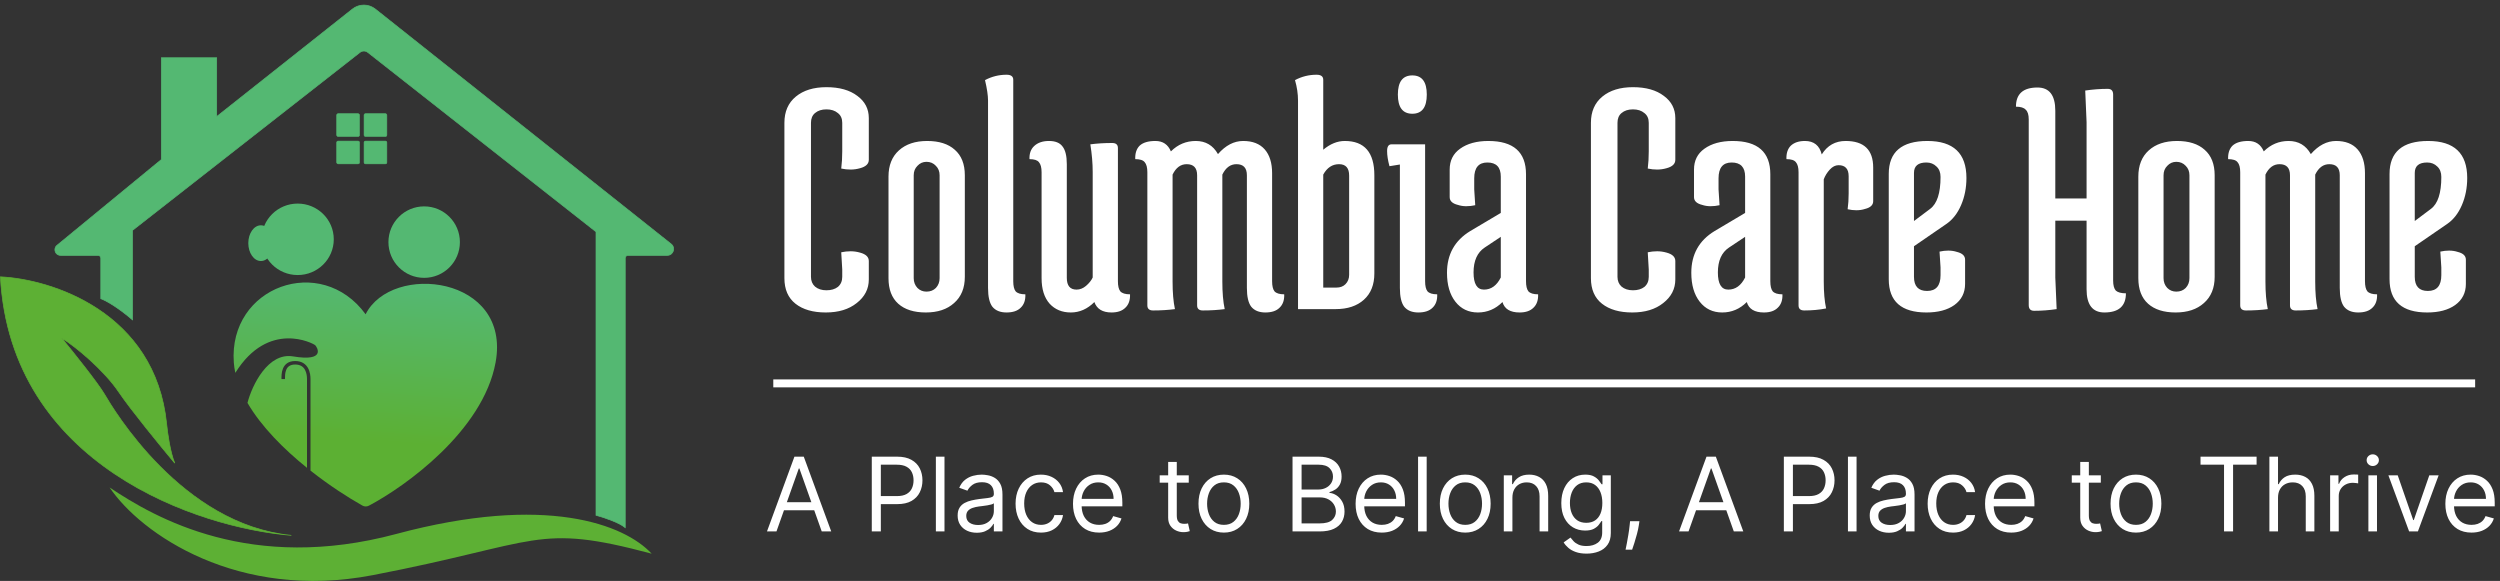 <svg width="24095" height="5599" viewBox="0 0 24095 5599" fill="none" xmlns="http://www.w3.org/2000/svg">
<rect x="0" y="0" width="24095" height="5599" fill="#333333" stroke="none"/>
<path d="M8373.56 2694.01C8373.56 2784.75 8334.67 2860.37 8256.89 2920.87C8181.27 2981.37 8081.88 3011.62 7958.72 3011.62C7835.57 3011.62 7738.34 2983.53 7667.04 2927.35C7595.74 2871.18 7560.09 2789.07 7560.09 2681.04V1183.73C7560.09 1075.7 7596.82 991.438 7670.28 930.941C7743.74 870.443 7842.05 840.195 7965.2 840.195C8090.52 840.195 8189.91 868.283 8263.37 924.459C8336.83 978.474 8373.56 1049.77 8373.56 1138.36V1540.24C8373.56 1579.13 8345.47 1606.13 8289.3 1621.26C8259.05 1629.9 8228.8 1634.22 8198.55 1634.22C8168.3 1634.22 8138.05 1630.98 8107.81 1624.5C8114.29 1572.64 8117.53 1517.55 8117.53 1459.21V1183.73C8117.53 1142.68 8103.48 1111.35 8075.4 1089.75C8047.31 1065.98 8010.58 1054.1 7965.2 1054.1C7919.83 1054.1 7883.1 1065.98 7855.01 1089.75C7829.09 1111.35 7816.12 1142.68 7816.12 1183.73V2668.08C7816.12 2706.97 7829.09 2738.3 7855.01 2762.07C7883.1 2785.83 7919.83 2797.72 7965.2 2797.72C8010.58 2797.72 8047.31 2786.91 8075.4 2765.31C8103.48 2741.54 8117.53 2709.13 8117.53 2668.08V2596.78L8107.81 2431.49C8138.05 2425.01 8168.3 2421.77 8198.55 2421.77C8228.8 2421.77 8259.05 2426.09 8289.3 2434.73C8345.47 2449.86 8373.56 2476.86 8373.56 2515.76V2694.01ZM8563.31 2681.04V1702.28C8563.31 1594.25 8596.8 1509.99 8663.78 1449.49C8730.76 1388.99 8821.5 1358.74 8936.02 1358.74C9050.53 1358.74 9139.11 1386.83 9201.77 1443.01C9266.59 1499.18 9299 1581.29 9299 1689.32V2668.08C9299 2776.11 9264.43 2860.37 9195.29 2920.87C9128.31 2981.37 9037.56 3011.62 8923.05 3011.62C8808.54 3011.62 8719.95 2983.53 8657.3 2927.35C8594.64 2871.18 8563.31 2789.07 8563.31 2681.04ZM8806.38 1689.32V2681.04C8806.38 2717.77 8818.26 2749.1 8842.03 2775.03C8865.8 2798.8 8894.96 2810.68 8929.53 2810.68C8966.26 2810.68 8996.51 2798.8 9020.28 2775.03C9044.05 2749.1 9055.93 2717.77 9055.93 2681.04V1689.32C9055.93 1652.59 9044.05 1622.34 9020.28 1598.57C8996.51 1572.64 8966.26 1559.68 8929.53 1559.68C8894.96 1559.68 8865.8 1572.64 8842.03 1598.57C8818.26 1622.34 8806.38 1652.59 8806.38 1689.32ZM9522.67 969.832C9522.67 920.138 9512.95 854.239 9493.51 772.135C9558.32 737.565 9627.46 720.28 9700.93 720.28C9744.14 720.28 9765.74 736.485 9765.74 768.894V2710.21C9765.74 2755.58 9773.31 2787.99 9788.43 2807.44C9805.72 2826.89 9837.04 2836.61 9882.42 2836.61C9884.58 2892.78 9869.45 2936 9837.04 2966.25C9806.8 2996.49 9761.42 3011.62 9700.93 3011.62C9640.43 3011.62 9595.06 2993.25 9564.81 2956.52C9536.72 2919.79 9522.67 2859.29 9522.67 2775.03V969.832ZM10531.4 1656.91C10531.4 1574.81 10523.9 1486.22 10508.7 1391.15C10573.5 1382.51 10643.8 1378.19 10719.4 1378.19C10756.1 1378.19 10774.5 1394.39 10774.5 1426.8V2710.21C10774.5 2755.58 10782 2787.99 10797.2 2807.44C10814.5 2826.89 10845.8 2836.61 10891.2 2836.61C10893.3 2892.78 10878.2 2936 10845.8 2966.25C10815.5 2996.49 10771.2 3011.62 10712.9 3011.62C10626.5 3011.62 10571.4 2978.13 10547.6 2911.15C10480.6 2978.13 10405 3011.62 10320.8 3011.62C10236.5 3011.62 10168.4 2983.53 10116.6 2927.35C10064.7 2869.02 10038.8 2786.91 10038.8 2681.04V1660.15C10038.8 1614.78 10030.2 1582.37 10012.9 1562.92C9997.74 1543.48 9967.49 1533.75 9922.12 1533.75C9919.96 1479.74 9935.08 1437.61 9967.49 1407.36C10002.1 1374.95 10049.6 1358.74 10110.1 1358.74C10170.6 1358.74 10213.8 1376.03 10239.7 1410.6C10267.8 1445.17 10281.9 1502.42 10281.9 1582.37V2677.8C10281.9 2753.42 10313.2 2791.23 10375.8 2791.23C10408.3 2791.23 10438.5 2779.35 10466.6 2755.58C10496.8 2729.66 10518.5 2702.65 10531.4 2674.56V1656.91ZM11301.3 2713.45C11301.3 2819.32 11308.8 2907.91 11324 2979.21C11259.2 2987.85 11188.9 2992.17 11113.3 2992.17C11076.6 2992.17 11058.2 2975.97 11058.2 2943.56V1660.15C11058.2 1614.78 11049.6 1582.37 11032.3 1562.92C11017.2 1543.48 10986.9 1533.75 10941.5 1533.75C10939.4 1477.58 10953.4 1434.37 10983.7 1404.12C11016.1 1373.87 11066.9 1358.74 11136 1358.74C11207.3 1358.74 11257 1392.23 11285.1 1459.21C11352.1 1392.23 11432 1358.74 11524.9 1358.74C11620 1358.74 11691.3 1400.88 11738.8 1485.14C11812.3 1400.88 11893.3 1358.74 11981.9 1358.74C12072.6 1358.74 12141.8 1385.75 12189.3 1439.77C12236.8 1493.78 12260.6 1570.48 12260.6 1669.87V2710.21C12260.6 2755.58 12268.2 2787.99 12283.3 2807.44C12300.6 2826.89 12331.9 2836.61 12377.3 2836.61C12379.4 2892.78 12364.3 2936 12331.9 2966.25C12301.7 2996.49 12256.3 3011.62 12195.8 3011.62C12135.3 3011.62 12089.9 2993.25 12059.7 2956.52C12031.6 2919.79 12017.5 2859.29 12017.5 2775.03V1689.32C12017.5 1618.02 11984 1582.37 11917.1 1582.37C11858.7 1582.37 11813.4 1615.86 11780.9 1682.84V2713.45C11780.9 2819.32 11788.5 2907.91 11803.6 2979.21C11738.8 2987.85 11668.6 2992.17 11593 2992.17C11556.2 2992.17 11537.9 2975.97 11537.9 2943.56V1689.32C11537.9 1618.02 11504.4 1582.37 11437.4 1582.37C11379.1 1582.37 11333.7 1615.86 11301.3 1682.84V2713.45ZM12510.3 969.832C12510.3 905.013 12500.6 839.114 12481.2 772.135C12546 737.565 12615.1 720.28 12688.6 720.28C12731.8 720.28 12753.4 736.485 12753.4 768.894V1443.01C12820.4 1386.83 12889.5 1358.74 12960.8 1358.74C13151 1358.74 13246 1468.94 13246 1689.32V2635.67C13246 2743.7 13212.5 2827.97 13145.6 2888.46C13078.6 2948.96 12987.8 2979.21 12873.3 2979.21H12510.3V969.832ZM12753.4 2771.79H12879.8C12916.5 2771.79 12945.7 2760.99 12967.3 2739.38C12991.1 2715.61 13003 2685.36 13003 2648.63V1692.56C13003 1619.1 12970.5 1582.37 12905.7 1582.37C12840.9 1582.37 12790.1 1615.86 12753.4 1682.84V2771.79ZM13612 1096.23C13519.1 1096.23 13472.6 1034.65 13472.6 911.495C13472.6 788.34 13519.1 726.762 13612 726.762C13704.9 726.762 13751.4 788.34 13751.4 911.495C13751.4 1034.65 13704.9 1096.23 13612 1096.23ZM13411.1 1391.15H13735.2V2710.21C13735.2 2755.58 13742.7 2787.99 13757.8 2807.44C13775.1 2826.89 13806.5 2836.61 13851.8 2836.61C13854 2892.78 13838.9 2936 13806.5 2966.25C13776.2 2996.49 13730.8 3011.62 13670.3 3011.62C13609.8 3011.62 13564.5 2993.25 13534.2 2956.52C13506.1 2919.79 13492.1 2859.29 13492.1 2775.03V1585.61L13391.6 1601.81C13376.5 1545.64 13368.9 1497.02 13368.9 1455.97C13368.9 1412.76 13383 1391.15 13411.1 1391.15ZM14309.1 2386.12C14237.8 2433.65 14202.1 2513.6 14202.1 2625.95C14202.1 2736.14 14235.6 2791.23 14302.6 2791.23C14371.7 2791.23 14425.7 2752.34 14464.6 2674.56V2282.41L14309.1 2386.12ZM14344.7 1358.74C14586.7 1358.74 14707.7 1465.69 14707.7 1679.6V2710.21C14707.7 2755.58 14715.3 2787.99 14730.4 2807.44C14747.7 2826.89 14779 2836.61 14824.4 2836.61C14826.5 2892.78 14811.4 2936 14779 2966.25C14748.8 2996.49 14704.5 3011.62 14646.1 3011.62C14555.4 3011.62 14500.3 2978.13 14480.8 2911.15C14413.9 2978.13 14335 3011.62 14244.3 3011.62C14153.5 3011.62 14081.1 2977.05 14027.1 2907.91C13973.1 2838.77 13946.1 2745.86 13946.1 2629.19C13946.1 2452.02 14020.6 2318.06 14169.7 2227.31L14464.6 2052.3V1702.28C14464.6 1611.54 14421.4 1566.16 14335 1566.16C14250.7 1566.16 14208.6 1616.94 14208.6 1718.49V1825.44L14218.3 1977.76C14190.2 1984.24 14161.1 1987.48 14130.8 1987.48C14102.7 1987.48 14075.7 1983.16 14049.8 1974.52C13997.9 1961.56 13972 1936.71 13972 1899.98V1634.22C13972 1547.8 14005.5 1480.82 14072.5 1433.28C14141.6 1383.59 14232.4 1358.74 14344.7 1358.74ZM16146.7 2694.01C16146.7 2784.75 16107.8 2860.37 16030.1 2920.87C15954.4 2981.37 15855 3011.62 15731.9 3011.62C15608.7 3011.62 15511.5 2983.53 15440.2 2927.35C15368.9 2871.18 15333.3 2789.07 15333.3 2681.04V1183.73C15333.3 1075.7 15370 991.438 15443.4 930.941C15516.9 870.443 15615.2 840.195 15738.4 840.195C15863.7 840.195 15963.1 868.283 16036.5 924.459C16110 978.474 16146.7 1049.77 16146.7 1138.36V1540.24C16146.7 1579.13 16118.6 1606.13 16062.5 1621.26C16032.2 1629.9 16002 1634.22 15971.7 1634.22C15941.5 1634.22 15911.2 1630.98 15881 1624.5C15887.5 1572.64 15890.7 1517.55 15890.7 1459.21V1183.73C15890.7 1142.68 15876.7 1111.35 15848.6 1089.75C15820.5 1065.98 15783.7 1054.1 15738.4 1054.1C15693 1054.1 15656.3 1065.98 15628.2 1089.75C15602.3 1111.35 15589.3 1142.68 15589.3 1183.73V2668.08C15589.3 2706.97 15602.3 2738.3 15628.2 2762.07C15656.3 2785.83 15693 2797.72 15738.4 2797.72C15783.7 2797.72 15820.5 2786.91 15848.6 2765.31C15876.7 2741.54 15890.7 2709.13 15890.7 2668.08V2596.78L15881 2431.49C15911.2 2425.01 15941.5 2421.77 15971.7 2421.77C16002 2421.77 16032.2 2426.09 16062.5 2434.73C16118.6 2449.86 16146.7 2476.86 16146.7 2515.76V2694.01ZM16663.8 2386.12C16592.5 2433.65 16556.9 2513.6 16556.9 2625.95C16556.9 2736.14 16590.4 2791.23 16657.3 2791.23C16726.5 2791.23 16780.5 2752.34 16819.4 2674.56V2282.41L16663.8 2386.12ZM16699.5 1358.74C16941.5 1358.74 17062.4 1465.69 17062.4 1679.6V2710.21C17062.4 2755.58 17070 2787.99 17085.1 2807.44C17102.4 2826.89 17133.7 2836.61 17179.1 2836.61C17181.3 2892.78 17166.2 2936 17133.7 2966.25C17103.5 2996.49 17059.2 3011.62 17000.9 3011.62C16910.1 3011.62 16855 2978.13 16835.6 2911.15C16768.6 2978.13 16689.7 3011.62 16599 3011.62C16508.2 3011.62 16435.9 2977.05 16381.9 2907.91C16327.8 2838.77 16300.8 2745.86 16300.8 2629.19C16300.8 2452.02 16375.4 2318.06 16524.5 2227.31L16819.4 2052.3V1702.28C16819.4 1611.54 16776.2 1566.16 16689.7 1566.16C16605.5 1566.16 16563.3 1616.94 16563.3 1718.49V1825.44L16573.1 1977.76C16545 1984.24 16515.8 1987.48 16485.6 1987.48C16457.5 1987.48 16430.5 1983.16 16404.5 1974.52C16352.7 1961.56 16326.8 1936.71 16326.8 1899.98V1634.22C16326.8 1547.8 16360.2 1480.82 16427.2 1433.28C16496.4 1383.59 16587.1 1358.74 16699.5 1358.74ZM17577.4 2713.45C17577.4 2817.16 17585 2903.59 17600.1 2972.73C17535.3 2985.69 17465.1 2992.17 17389.5 2992.17C17352.7 2992.17 17334.4 2975.97 17334.4 2943.56V1660.15C17334.4 1614.78 17325.7 1582.37 17308.4 1562.92C17293.3 1543.48 17263.1 1533.75 17217.7 1533.75C17215.5 1477.58 17229.6 1434.37 17259.8 1404.12C17292.2 1373.87 17337.6 1358.74 17395.9 1358.74C17482.4 1358.74 17536.4 1401.96 17558 1488.38C17612 1401.96 17688.7 1358.74 17788.1 1358.74C17965.3 1358.74 18053.8 1444.09 18053.8 1614.78V1938.87C18053.8 1975.6 18027.9 2000.45 17976.1 2013.41C17950.1 2022.05 17922 2026.38 17891.8 2026.38C17863.7 2026.38 17835.6 2023.13 17807.5 2016.65C17814 1969.12 17817.3 1918.34 17817.3 1864.33V1699.04C17817.3 1627.74 17784.8 1592.09 17720 1592.09C17689.8 1592.09 17661.7 1606.13 17635.8 1634.22C17609.8 1662.31 17590.4 1693.64 17577.4 1728.21V2713.45ZM18702.9 1705.52C18702.9 1662.31 18690 1628.82 18664 1605.05C18638.1 1579.13 18605.7 1566.16 18566.8 1566.16C18486.9 1566.16 18446.9 1599.65 18446.9 1666.63V2130.09L18602.4 2013.41C18669.4 1963.72 18702.9 1861.09 18702.9 1705.52ZM18203.8 2690.77V1676.35C18203.8 1464.61 18328 1358.74 18576.5 1358.74C18827.2 1358.74 18952.5 1477.58 18952.5 1715.25C18952.5 1810.31 18935.2 1897.82 18900.6 1977.76C18866 2057.7 18818.5 2118.2 18758 2159.25L18446.9 2373.15V2668.08C18446.9 2758.83 18489 2804.2 18573.3 2804.2C18659.7 2804.2 18702.9 2753.42 18702.9 2651.87V2577.33L18693.2 2425.01C18721.3 2418.53 18749.4 2415.29 18777.5 2415.29C18807.7 2415.29 18835.8 2419.61 18861.7 2428.25C18913.6 2441.21 18939.5 2466.06 18939.5 2502.79V2736.14C18939.5 2822.56 18904.9 2890.62 18835.8 2940.32C18768.8 2987.85 18679.1 3011.62 18566.8 3011.62C18324.8 3011.62 18203.8 2904.67 18203.8 2690.77ZM19552.9 2940.32V1151.32C19552.9 1105.95 19543.2 1074.62 19523.8 1057.34C19506.5 1037.89 19475.1 1028.17 19429.8 1028.17C19429.8 905.013 19498.9 843.436 19637.2 843.436C19751.7 843.436 19809 917.977 19809 1067.06V1912.94H20110.4V1177.25L20097.4 872.604C20170.9 861.801 20243.2 856.399 20314.5 856.399C20349.1 856.399 20366.4 874.765 20366.4 911.495V2703.73C20366.4 2749.1 20375 2781.51 20392.3 2800.96C20411.8 2818.24 20444.2 2826.89 20489.6 2826.89C20489.6 2950.04 20420.4 3011.62 20282.1 3011.62C20167.6 3011.62 20110.4 2937.08 20110.4 2787.99V2126.84H19809V2674.56L19821.9 2979.21C19748.5 2990.01 19676.1 2995.41 19604.8 2995.41C19570.2 2995.41 19552.9 2977.05 19552.9 2940.32ZM20609.2 2681.04V1702.28C20609.2 1594.25 20642.7 1509.99 20709.7 1449.49C20776.6 1388.99 20867.4 1358.74 20981.9 1358.74C21096.4 1358.74 21185 1386.83 21247.7 1443.01C21312.5 1499.18 21344.9 1581.29 21344.9 1689.32V2668.08C21344.9 2776.11 21310.3 2860.37 21241.2 2920.87C21174.2 2981.37 21083.4 3011.62 20968.9 3011.62C20854.4 3011.62 20765.8 2983.53 20703.2 2927.35C20640.5 2871.18 20609.2 2789.07 20609.2 2681.04ZM20852.3 1689.32V2681.04C20852.3 2717.77 20864.1 2749.1 20887.9 2775.03C20911.7 2798.8 20940.8 2810.68 20975.4 2810.68C21012.1 2810.68 21042.4 2798.8 21066.2 2775.03C21089.9 2749.1 21101.8 2717.77 21101.8 2681.04V1689.32C21101.8 1652.59 21089.9 1622.34 21066.2 1598.57C21042.4 1572.64 21012.1 1559.68 20975.4 1559.68C20940.8 1559.68 20911.7 1572.64 20887.9 1598.57C20864.1 1622.34 20852.3 1652.59 20852.3 1689.32ZM21834.3 2713.45C21834.3 2819.32 21841.9 2907.91 21857 2979.21C21792.2 2987.85 21722 2992.17 21646.3 2992.17C21609.6 2992.17 21591.2 2975.97 21591.2 2943.56V1660.15C21591.2 1614.78 21582.6 1582.37 21565.3 1562.92C21550.2 1543.48 21519.9 1533.75 21474.6 1533.75C21472.4 1477.58 21486.5 1434.37 21516.7 1404.12C21549.1 1373.87 21599.9 1358.74 21669 1358.74C21740.3 1358.74 21790 1392.23 21818.1 1459.21C21885.1 1392.23 21965 1358.74 22057.9 1358.74C22153 1358.74 22224.3 1400.88 22271.8 1485.14C22345.3 1400.88 22426.3 1358.74 22514.9 1358.74C22605.7 1358.74 22674.8 1385.75 22722.3 1439.77C22769.9 1493.78 22793.6 1570.48 22793.6 1669.87V2710.21C22793.6 2755.58 22801.2 2787.99 22816.3 2807.44C22833.6 2826.89 22864.9 2836.61 22910.3 2836.61C22912.5 2892.78 22897.3 2936 22864.9 2966.25C22834.7 2996.49 22789.3 3011.62 22728.8 3011.62C22668.3 3011.62 22622.9 2993.25 22592.7 2956.52C22564.6 2919.79 22550.6 2859.29 22550.6 2775.03V1689.32C22550.6 1618.02 22517.1 1582.37 22450.1 1582.37C22391.8 1582.37 22346.4 1615.86 22314 1682.84V2713.45C22314 2819.32 22321.5 2907.91 22336.7 2979.21C22271.8 2987.85 22201.6 2992.17 22126 2992.17C22089.3 2992.17 22070.9 2975.97 22070.9 2943.56V1689.32C22070.9 1618.02 22037.4 1582.37 21970.4 1582.37C21912.1 1582.37 21866.7 1615.86 21834.3 1682.84V2713.45ZM23529.5 1705.52C23529.5 1662.31 23516.5 1628.82 23490.6 1605.05C23464.7 1579.13 23432.3 1566.16 23393.4 1566.16C23313.4 1566.16 23273.5 1599.65 23273.5 1666.63V2130.09L23429 2013.41C23496 1963.72 23529.5 1861.09 23529.5 1705.52ZM23030.4 2690.77V1676.35C23030.4 1464.61 23154.6 1358.74 23403.1 1358.74C23653.7 1358.74 23779 1477.58 23779 1715.25C23779 1810.31 23761.8 1897.82 23727.2 1977.76C23692.6 2057.7 23645.1 2118.2 23584.6 2159.25L23273.5 2373.15V2668.08C23273.5 2758.83 23315.6 2804.2 23399.9 2804.2C23486.3 2804.2 23529.5 2753.42 23529.5 2651.87V2577.33L23519.8 2425.01C23547.9 2418.53 23575.9 2415.29 23604 2415.29C23634.3 2415.29 23662.4 2419.61 23688.3 2428.25C23740.2 2441.21 23766.1 2466.06 23766.1 2502.79V2736.14C23766.1 2822.56 23731.5 2890.62 23662.4 2940.32C23595.4 2987.85 23505.7 3011.62 23393.4 3011.62C23151.4 3011.62 23030.4 2904.67 23030.4 2690.77Z" fill="white"/>
<rect x="7453" y="3656.78" width="16402.4" height="76.557" fill="white"/>
<path d="M7483.59 5121.93H7392.11L7656.7 4401.34H7746.78L8011.37 5121.93H7919.89L7704.55 4515.34H7698.92L7483.59 5121.93ZM7517.37 4840.45H7886.11V4917.86H7517.37V4840.45ZM8402.27 5121.93V4401.34H8645.75C8702.28 4401.34 8748.49 4411.54 8784.38 4431.95C8820.51 4452.12 8847.25 4479.45 8864.6 4513.93C8881.96 4548.41 8890.64 4586.88 8890.64 4629.34C8890.64 4671.8 8881.96 4710.38 8864.6 4745.1C8847.48 4779.81 8820.98 4807.49 8785.09 4828.13C8749.2 4848.54 8703.22 4858.75 8647.16 4858.75H8472.64V4781.34H8644.35C8683.05 4781.34 8714.13 4774.65 8737.59 4761.28C8761.04 4747.91 8778.05 4729.85 8788.6 4707.1C8799.4 4684.11 8804.79 4658.19 8804.79 4629.34C8804.79 4600.49 8799.4 4574.69 8788.6 4551.93C8778.05 4529.18 8760.93 4511.35 8737.23 4498.45C8713.54 4485.32 8682.11 4478.75 8642.94 4478.75H8489.53V5121.93H8402.27ZM9102.98 4401.34V5121.93H9019.95V4401.34H9102.98ZM9414.11 5134.6C9379.86 5134.6 9348.78 5128.15 9320.87 5115.24C9292.95 5102.11 9270.79 5083.23 9254.37 5058.6C9237.95 5033.73 9229.74 5003.71 9229.74 4968.52C9229.74 4937.56 9235.84 4912.46 9248.03 4893.23C9260.23 4873.76 9276.53 4858.51 9296.94 4847.49C9317.35 4836.46 9339.87 4828.25 9364.5 4822.86C9389.36 4817.23 9414.34 4812.77 9439.44 4809.49C9472.28 4805.26 9498.9 4802.1 9519.31 4799.99C9539.95 4797.64 9554.96 4793.77 9564.35 4788.38C9573.96 4782.98 9578.77 4773.6 9578.77 4760.23V4757.41C9578.77 4722.7 9569.27 4695.72 9550.27 4676.49C9531.51 4657.25 9503.01 4647.64 9464.77 4647.64C9425.13 4647.64 9394.05 4656.31 9371.53 4673.67C9349.01 4691.03 9333.18 4709.56 9324.03 4729.26L9245.22 4701.12C9259.29 4668.28 9278.06 4642.71 9301.51 4624.41C9325.21 4605.88 9351.01 4592.98 9378.92 4585.71C9407.07 4578.2 9434.75 4574.45 9461.96 4574.45C9479.32 4574.45 9499.25 4576.56 9521.77 4580.78C9544.53 4584.77 9566.46 4593.1 9587.57 4605.77C9608.91 4618.43 9626.62 4637.55 9640.7 4663.12C9654.77 4688.68 9661.81 4722.93 9661.81 4765.86V5121.93H9578.77V5048.74H9574.55C9568.92 5060.47 9559.54 5073.02 9546.4 5086.39C9533.27 5099.76 9515.79 5111.14 9493.98 5120.52C9472.16 5129.9 9445.54 5134.6 9414.11 5134.6ZM9426.77 5060C9459.61 5060 9487.29 5053.55 9509.81 5040.65C9532.56 5027.75 9549.69 5011.1 9561.18 4990.69C9572.91 4970.28 9578.77 4948.82 9578.77 4926.3V4850.3C9575.25 4854.52 9567.51 4858.39 9555.55 4861.91C9543.82 4865.2 9530.22 4868.13 9514.74 4870.71C9499.49 4873.05 9484.59 4875.17 9470.05 4877.04C9455.74 4878.68 9444.13 4880.09 9435.22 4881.26C9413.64 4884.08 9393.46 4888.65 9374.7 4894.99C9356.17 4901.09 9341.16 4910.35 9329.66 4922.78C9318.4 4934.98 9312.77 4951.63 9312.77 4972.75C9312.77 5001.6 9323.45 5023.41 9344.79 5038.19C9366.37 5052.73 9393.7 5060 9426.77 5060ZM10032.9 5133.19C9982.26 5133.19 9938.63 5121.23 9902.03 5097.3C9865.44 5073.37 9837.29 5040.42 9817.59 4998.43C9797.89 4956.44 9788.04 4908.47 9788.04 4854.52C9788.04 4799.63 9798.12 4751.2 9818.29 4709.21C9838.7 4666.99 9867.08 4634.03 9903.44 4610.34C9940.03 4586.41 9982.73 4574.45 10031.5 4574.45C10069.5 4574.45 10103.8 4581.49 10134.3 4595.56C10164.7 4609.64 10189.7 4629.34 10209.2 4654.67C10228.7 4680.01 10240.7 4709.56 10245.4 4743.34H10162.4C10156.1 4718.71 10142 4696.89 10120.2 4677.89C10098.6 4658.66 10069.5 4649.04 10032.9 4649.04C10000.6 4649.04 9972.17 4657.49 9947.78 4674.38C9923.61 4691.03 9904.73 4714.6 9891.13 4745.1C9877.76 4775.36 9871.07 4810.89 9871.07 4851.71C9871.07 4893.46 9877.64 4929.82 9890.78 4960.78C9904.15 4991.75 9922.91 5015.79 9947.07 5032.91C9971.47 5050.03 10000.1 5058.6 10032.9 5058.6C10054.5 5058.6 10074.1 5054.84 10091.7 5047.34C10109.3 5039.83 10124.2 5029.04 10136.4 5014.97C10148.6 5000.89 10157.2 4984 10162.4 4964.3H10245.4C10240.7 4996.2 10229.1 5024.94 10210.6 5050.5C10192.3 5075.84 10168 5096.01 10137.8 5111.02C10107.7 5125.8 10072.8 5133.19 10032.9 5133.19ZM10593.4 5133.19C10541.3 5133.19 10496.4 5121.7 10458.7 5098.71C10421.1 5075.49 10392.2 5043.12 10371.8 5001.6C10351.6 4959.84 10341.5 4911.29 10341.5 4855.93C10341.5 4800.57 10351.6 4751.78 10371.8 4709.56C10392.2 4667.1 10420.5 4634.03 10456.9 4610.34C10493.5 4586.41 10536.2 4574.45 10585 4574.45C10613.1 4574.45 10640.9 4579.14 10668.4 4588.52C10695.8 4597.91 10720.8 4613.15 10743.3 4634.27C10765.8 4655.14 10783.8 4682.82 10797.1 4717.3C10810.5 4751.78 10817.2 4794.24 10817.2 4844.67V4879.86H10400.6V4808.08H10732.8C10732.8 4777.59 10726.7 4750.38 10714.5 4726.45C10702.5 4702.52 10685.4 4683.64 10663.1 4669.8C10641 4655.96 10615 4649.04 10585 4649.04C10551.9 4649.04 10523.3 4657.25 10499.1 4673.67C10475.2 4689.86 10456.8 4710.97 10443.9 4737.01C10431 4763.04 10424.5 4790.96 10424.5 4820.75V4868.6C10424.5 4909.41 10431.6 4944.01 10445.6 4972.39C10460 5000.54 10479.8 5022 10505.1 5036.78C10530.4 5051.33 10559.9 5058.6 10593.4 5058.6C10615.2 5058.6 10634.9 5055.55 10652.5 5049.45C10670.4 5043.12 10685.7 5033.73 10698.6 5021.3C10711.5 5008.63 10721.5 4992.92 10728.5 4974.15L10808.8 4996.67C10800.3 5023.88 10786.1 5047.81 10766.2 5068.45C10746.2 5088.86 10721.6 5104.81 10692.3 5116.3C10663 5127.56 10630 5133.19 10593.4 5133.19ZM11457.2 4581.49V4651.86H11177.1V4581.49H11457.2ZM11258.8 4452.01H11341.8V4967.12C11341.8 4990.57 11345.2 5008.16 11352 5019.89C11359 5031.39 11368 5039.13 11378.7 5043.12C11389.8 5046.87 11401.4 5048.74 11413.6 5048.74C11422.7 5048.74 11430.2 5048.28 11436.1 5047.34C11442 5046.16 11446.7 5045.23 11450.2 5044.52L11467.1 5119.11C11461.4 5121.23 11453.6 5123.34 11443.5 5125.45C11433.4 5127.79 11420.6 5128.97 11405.1 5128.97C11381.7 5128.97 11358.7 5123.92 11336.2 5113.84C11313.9 5103.75 11295.4 5088.39 11280.6 5067.74C11266 5047.1 11258.8 5021.07 11258.8 4989.63V4452.01ZM11795.9 5133.19C11747.1 5133.19 11704.3 5121.58 11667.4 5098.36C11630.9 5075.13 11602.2 5042.65 11581.6 5000.89C11561.2 4959.14 11551 4910.35 11551 4854.52C11551 4798.23 11561.2 4749.09 11581.6 4707.1C11602.2 4665.11 11630.9 4632.51 11667.4 4609.28C11704.3 4586.06 11747.1 4574.45 11795.9 4574.45C11844.7 4574.45 11887.3 4586.06 11923.9 4609.28C11960.8 4632.51 11989.4 4665.11 12009.8 4707.1C12030.4 4749.09 12040.8 4798.23 12040.8 4854.52C12040.8 4910.35 12030.4 4959.14 12009.8 5000.89C11989.4 5042.65 11960.8 5075.13 11923.9 5098.36C11887.3 5121.58 11844.7 5133.19 11795.9 5133.19ZM11795.9 5058.6C11832.9 5058.6 11863.4 5049.1 11887.3 5030.1C11911.3 5011.1 11929 4986.12 11940.5 4955.15C11952 4924.19 11957.7 4890.65 11957.7 4854.52C11957.7 4818.4 11952 4784.74 11940.5 4753.54C11929 4722.35 11911.3 4697.13 11887.3 4677.89C11863.4 4658.66 11832.9 4649.04 11795.9 4649.04C11758.8 4649.04 11728.3 4658.66 11704.4 4677.89C11680.5 4697.13 11662.8 4722.35 11651.3 4753.54C11639.8 4784.74 11634 4818.4 11634 4854.52C11634 4890.65 11639.8 4924.19 11651.3 4955.15C11662.8 4986.12 11680.5 5011.1 11704.4 5030.1C11728.3 5049.1 11758.8 5058.6 11795.9 5058.6ZM12457.4 5121.93V4401.34H12709.4C12759.6 4401.34 12801 4410.02 12833.6 4427.38C12866.2 4444.5 12890.4 4467.61 12906.4 4496.69C12922.3 4525.54 12930.3 4557.56 12930.3 4592.75C12930.3 4623.71 12924.8 4649.28 12913.8 4669.45C12903 4689.62 12888.7 4705.57 12870.9 4717.3C12853.3 4729.03 12834.1 4737.71 12813.5 4743.34V4750.38C12835.6 4751.78 12857.7 4759.52 12880 4773.6C12902.3 4787.67 12920.9 4807.84 12936 4834.12C12951 4860.39 12958.5 4892.52 12958.5 4930.52C12958.5 4966.65 12950.3 4999.13 12933.8 5027.99C12917.4 5056.84 12891.5 5079.71 12856.1 5096.6C12820.7 5113.49 12774.6 5121.93 12717.8 5121.93H12457.4ZM12544.7 5044.52H12717.8C12774.8 5044.52 12815.3 5033.5 12839.2 5011.45C12863.4 4989.16 12875.4 4962.19 12875.4 4930.52C12875.4 4906.13 12869.2 4883.61 12856.8 4862.97C12844.4 4842.09 12826.6 4825.44 12803.7 4813.01C12780.7 4800.34 12753.5 4794.01 12722 4794.01H12544.7V5044.52ZM12544.7 4718.01H12706.5C12732.8 4718.01 12756.5 4712.85 12777.6 4702.52C12799 4692.2 12815.9 4677.66 12828.3 4658.89C12841 4640.13 12847.3 4618.08 12847.3 4592.75C12847.3 4561.08 12836.3 4534.22 12814.2 4512.17C12792.2 4489.89 12757.2 4478.75 12709.4 4478.75H12544.7V4718.01ZM13317.2 5133.19C13265.1 5133.19 13220.2 5121.7 13182.4 5098.71C13144.9 5075.49 13115.9 5043.12 13095.5 5001.6C13075.3 4959.84 13065.3 4911.29 13065.3 4855.93C13065.3 4800.57 13075.3 4751.78 13095.5 4709.56C13115.9 4667.1 13144.3 4634.03 13180.7 4610.34C13217.3 4586.41 13259.9 4574.45 13308.7 4574.45C13336.9 4574.45 13364.7 4579.14 13392.1 4588.52C13419.6 4597.91 13444.6 4613.15 13467.1 4634.27C13489.6 4655.14 13507.5 4682.82 13520.9 4717.3C13534.3 4751.78 13541 4794.24 13541 4844.67V4879.86H13124.4V4808.08H13456.5C13456.5 4777.59 13450.4 4750.38 13438.2 4726.45C13426.3 4702.52 13409.1 4683.64 13386.8 4669.8C13364.8 4655.96 13338.8 4649.04 13308.7 4649.04C13275.7 4649.04 13247 4657.25 13222.9 4673.67C13199 4689.86 13180.5 4710.97 13167.6 4737.01C13154.7 4763.04 13148.3 4790.96 13148.3 4820.75V4868.6C13148.3 4909.41 13155.3 4944.01 13169.4 4972.39C13183.7 5000.54 13203.5 5022 13228.9 5036.78C13254.2 5051.33 13283.6 5058.6 13317.2 5058.6C13339 5058.6 13358.7 5055.55 13376.3 5049.45C13394.1 5043.12 13409.5 5033.73 13422.4 5021.3C13435.3 5008.63 13445.3 4992.92 13452.3 4974.15L13532.5 4996.67C13524.1 5023.88 13509.9 5047.81 13489.9 5068.45C13470 5088.86 13445.4 5104.81 13416.1 5116.3C13386.7 5127.56 13353.8 5133.19 13317.2 5133.19ZM13750.3 4401.34V5121.93H13667.3V4401.34H13750.3ZM14122 5133.19C14073.2 5133.19 14030.4 5121.58 13993.5 5098.36C13956.9 5075.13 13928.3 5042.65 13907.7 5000.89C13887.3 4959.14 13877.1 4910.35 13877.1 4854.52C13877.1 4798.23 13887.3 4749.09 13907.7 4707.1C13928.3 4665.11 13956.9 4632.51 13993.5 4609.28C14030.4 4586.06 14073.2 4574.45 14122 4574.45C14170.7 4574.45 14213.4 4586.06 14250 4609.28C14286.9 4632.51 14315.5 4665.11 14335.9 4707.1C14356.5 4749.09 14366.8 4798.23 14366.8 4854.52C14366.8 4910.35 14356.5 4959.14 14335.9 5000.89C14315.5 5042.65 14286.9 5075.13 14250 5098.36C14213.4 5121.58 14170.7 5133.19 14122 5133.19ZM14122 5058.6C14159 5058.6 14189.5 5049.1 14213.4 5030.1C14237.4 5011.1 14255.1 4986.12 14266.6 4955.15C14278.1 4924.19 14283.8 4890.65 14283.8 4854.52C14283.8 4818.4 14278.1 4784.74 14266.6 4753.54C14255.1 4722.35 14237.4 4697.13 14213.4 4677.89C14189.5 4658.66 14159 4649.04 14122 4649.04C14084.9 4649.04 14054.4 4658.66 14030.5 4677.89C14006.5 4697.13 13988.8 4722.35 13977.3 4753.54C13965.8 4784.74 13960.1 4818.4 13960.1 4854.52C13960.1 4890.65 13965.8 4924.19 13977.3 4955.15C13988.8 4986.12 14006.5 5011.1 14030.5 5030.1C14054.4 5049.1 14084.9 5058.6 14122 5058.6ZM14576.6 4796.82V5121.93H14493.6V4581.49H14573.8V4665.93H14580.9C14593.5 4638.49 14612.8 4616.44 14638.6 4599.78C14664.4 4582.9 14697.7 4574.45 14738.5 4574.45C14775.1 4574.45 14807.1 4581.96 14834.5 4596.97C14862 4611.75 14883.3 4634.27 14898.6 4664.52C14913.8 4694.55 14921.4 4732.55 14921.4 4778.52V5121.93H14838.4V4784.15C14838.4 4741.7 14827.4 4708.62 14805.3 4684.93C14783.3 4661.01 14753 4649.04 14714.6 4649.04C14688 4649.04 14664.4 4654.79 14643.5 4666.28C14622.8 4677.78 14606.5 4694.55 14594.6 4716.6C14582.6 4738.65 14576.6 4765.39 14576.6 4796.82ZM15291.3 5335.85C15251.2 5335.85 15216.7 5330.69 15187.9 5320.37C15159 5310.29 15135 5296.92 15115.8 5280.26C15096.8 5263.84 15081.6 5246.25 15070.4 5227.48L15136.5 5181.04C15144 5190.89 15153.5 5202.15 15165 5214.82C15176.5 5227.72 15192.2 5238.86 15212.2 5248.24C15232.3 5257.86 15258.7 5262.67 15291.3 5262.67C15335 5262.67 15371 5252.11 15399.3 5231C15427.7 5209.89 15441.9 5176.82 15441.9 5131.78V5022H15434.9C15428.8 5031.86 15420.1 5044.05 15408.8 5058.6C15397.8 5072.91 15381.9 5085.69 15361 5096.95C15340.3 5107.97 15312.4 5113.49 15277.3 5113.49C15233.6 5113.49 15194.4 5103.16 15159.7 5082.52C15125.3 5061.88 15097.9 5031.86 15077.8 4992.45C15057.8 4953.04 15047.8 4905.19 15047.8 4848.89C15047.8 4793.54 15057.6 4745.33 15077 4704.28C15096.5 4663 15123.6 4631.1 15158.3 4608.58C15193 4585.83 15233.2 4574.45 15278.7 4574.45C15313.8 4574.45 15341.8 4580.31 15362.4 4592.04C15383.3 4603.54 15399.2 4616.67 15410.2 4631.45C15421.5 4645.99 15430.2 4657.96 15436.3 4667.34H15444.7V4581.49H15525V5137.41C15525 5183.86 15514.4 5221.62 15493.3 5250.71C15472.4 5280.03 15444.3 5301.49 15408.8 5315.1C15373.7 5328.93 15334.5 5335.85 15291.3 5335.85ZM15288.5 5038.89C15321.8 5038.89 15350 5031.27 15373 5016.02C15395.9 5000.78 15413.4 4978.84 15425.4 4950.23C15437.3 4921.61 15443.3 4887.36 15443.3 4847.49C15443.3 4808.55 15437.5 4774.18 15425.7 4744.39C15414 4714.6 15396.6 4691.27 15373.7 4674.38C15350.7 4657.49 15322.3 4649.04 15288.5 4649.04C15253.3 4649.04 15224 4657.96 15200.5 4675.78C15177.3 4693.61 15159.8 4717.54 15148.1 4747.56C15136.6 4777.59 15130.9 4810.89 15130.9 4847.49C15130.9 4885.02 15136.7 4918.21 15148.5 4947.06C15160.4 4975.68 15178 4998.2 15201.3 5014.62C15224.7 5030.8 15253.8 5038.89 15288.5 5038.89ZM15800.8 5023.41L15795.2 5061.41C15791.2 5088.15 15785.1 5116.77 15776.9 5147.26C15768.9 5177.76 15760.6 5206.49 15751.9 5233.47C15743.2 5260.44 15736.1 5281.9 15730.4 5297.85H15667.1C15670.1 5282.84 15674.1 5263.02 15679.1 5238.39C15684 5213.76 15688.9 5186.2 15693.8 5155.71C15699 5125.45 15703.2 5094.49 15706.5 5062.82L15710.7 5023.41H15800.8ZM16274.1 5121.93H16182.6L16447.2 4401.34H16537.3L16801.9 5121.93H16710.4L16495.1 4515.34H16489.5L16274.1 5121.93ZM16307.9 4840.45H16676.6V4917.86H16307.9V4840.45ZM17192.8 5121.93V4401.34H17436.3C17492.8 4401.34 17539 4411.54 17574.9 4431.95C17611 4452.12 17637.8 4479.45 17655.1 4513.93C17672.5 4548.41 17681.2 4586.88 17681.2 4629.34C17681.2 4671.8 17672.5 4710.38 17655.1 4745.1C17638 4779.81 17611.5 4807.49 17575.6 4828.13C17539.7 4848.54 17493.8 4858.75 17437.7 4858.75H17263.2V4781.34H17434.9C17473.6 4781.34 17504.7 4774.65 17528.1 4761.28C17551.6 4747.91 17568.6 4729.85 17579.1 4707.1C17589.9 4684.11 17595.3 4658.19 17595.3 4629.34C17595.3 4600.49 17589.9 4574.69 17579.1 4551.93C17568.6 4529.18 17551.5 4511.35 17527.8 4498.45C17504.1 4485.32 17472.6 4478.75 17433.5 4478.75H17280.1V5121.93H17192.8ZM17893.5 4401.34V5121.93H17810.5V4401.34H17893.5ZM18204.6 5134.6C18170.4 5134.6 18139.3 5128.15 18111.4 5115.24C18083.5 5102.11 18061.3 5083.23 18044.9 5058.6C18028.5 5033.73 18020.3 5003.71 18020.3 4968.52C18020.3 4937.56 18026.4 4912.46 18038.6 4893.23C18050.8 4873.76 18067.1 4858.51 18087.5 4847.49C18107.9 4836.46 18130.4 4828.25 18155 4822.86C18179.9 4817.23 18204.9 4812.77 18230 4809.49C18262.8 4805.26 18289.4 4802.1 18309.8 4799.99C18330.5 4797.64 18345.5 4793.77 18354.9 4788.38C18364.5 4782.98 18369.3 4773.6 18369.3 4760.23V4757.41C18369.3 4722.7 18359.8 4695.72 18340.8 4676.49C18322 4657.25 18293.5 4647.64 18255.3 4647.64C18215.7 4647.64 18184.6 4656.31 18162.1 4673.67C18139.6 4691.03 18123.7 4709.56 18114.6 4729.26L18035.8 4701.12C18049.8 4668.28 18068.6 4642.71 18092.1 4624.41C18115.7 4605.88 18141.5 4592.98 18169.5 4585.71C18197.6 4578.2 18225.3 4574.45 18252.5 4574.45C18269.9 4574.45 18289.8 4576.56 18312.3 4580.78C18335.1 4584.77 18357 4593.1 18378.1 4605.77C18399.5 4618.43 18417.2 4637.55 18431.2 4663.12C18445.3 4688.68 18452.3 4722.93 18452.3 4765.86V5121.93H18369.3V5048.74H18365.1C18359.5 5060.47 18350.1 5073.02 18336.9 5086.39C18323.8 5099.76 18306.3 5111.14 18284.5 5120.52C18262.7 5129.9 18236.1 5134.6 18204.6 5134.6ZM18217.3 5060C18250.1 5060 18277.8 5053.55 18300.3 5040.65C18323.1 5027.75 18340.2 5011.1 18351.7 4990.69C18363.4 4970.28 18369.3 4948.82 18369.3 4926.3V4850.3C18365.8 4854.52 18358.1 4858.39 18346.1 4861.91C18334.4 4865.2 18320.8 4868.13 18305.3 4870.71C18290 4873.05 18275.1 4875.17 18260.6 4877.04C18246.3 4878.68 18234.7 4880.09 18225.8 4881.26C18204.2 4884.08 18184 4888.65 18165.2 4894.99C18146.7 4901.09 18131.7 4910.35 18120.2 4922.78C18108.9 4934.98 18103.3 4951.63 18103.3 4972.75C18103.3 5001.6 18114 5023.41 18135.3 5038.19C18156.9 5052.73 18184.2 5060 18217.3 5060ZM18823.5 5133.19C18772.8 5133.19 18729.2 5121.23 18692.6 5097.3C18656 5073.37 18627.8 5040.42 18608.1 4998.43C18588.4 4956.44 18578.6 4908.47 18578.6 4854.52C18578.6 4799.63 18588.7 4751.2 18608.8 4709.21C18629.2 4666.99 18657.6 4634.03 18694 4610.34C18730.6 4586.41 18773.3 4574.45 18822.1 4574.45C18860.1 4574.45 18894.3 4581.49 18924.8 4595.56C18955.3 4609.64 18980.3 4629.34 18999.7 4654.67C19019.2 4680.01 19031.3 4709.56 19036 4743.34H18952.9C18946.6 4718.71 18932.5 4696.89 18910.7 4677.89C18889.1 4658.66 18860.1 4649.04 18823.5 4649.04C18791.1 4649.04 18762.7 4657.49 18738.3 4674.38C18714.2 4691.03 18695.3 4714.6 18681.7 4745.1C18668.3 4775.36 18661.6 4810.89 18661.6 4851.71C18661.6 4893.46 18668.2 4929.82 18681.3 4960.78C18694.7 4991.75 18713.4 5015.79 18737.6 5032.91C18762 5050.03 18790.6 5058.6 18823.5 5058.6C18845 5058.6 18864.6 5054.84 18882.2 5047.34C18899.8 5039.83 18914.7 5029.04 18926.9 5014.97C18939.1 5000.89 18947.8 4984 18952.9 4964.3H19036C19031.3 4996.2 19019.7 5024.94 19001.1 5050.5C18982.8 5075.84 18958.6 5096.01 18928.3 5111.02C18898.3 5125.8 18863.3 5133.19 18823.5 5133.19ZM19384 5133.19C19331.9 5133.19 19287 5121.7 19249.2 5098.71C19211.7 5075.49 19182.7 5043.12 19162.3 5001.6C19142.1 4959.84 19132 4911.29 19132 4855.93C19132 4800.57 19142.1 4751.78 19162.3 4709.56C19182.7 4667.1 19211.1 4634.03 19247.4 4610.34C19284 4586.41 19326.7 4574.45 19375.5 4574.45C19403.7 4574.45 19431.5 4579.14 19458.9 4588.52C19486.3 4597.91 19511.3 4613.15 19533.8 4634.27C19556.4 4655.14 19574.3 4682.82 19587.7 4717.3C19601 4751.78 19607.7 4794.24 19607.7 4844.67V4879.86H19191.1V4808.08H19523.3C19523.3 4777.59 19517.2 4750.38 19505 4726.45C19493 4702.52 19475.9 4683.64 19453.6 4669.8C19431.6 4655.96 19405.5 4649.04 19375.5 4649.04C19342.4 4649.04 19313.8 4657.25 19289.7 4673.67C19265.7 4689.86 19247.3 4710.97 19234.4 4737.01C19221.5 4763.04 19215.1 4790.96 19215.1 4820.75V4868.6C19215.1 4909.41 19222.1 4944.01 19236.2 4972.39C19250.5 5000.54 19270.3 5022 19295.6 5036.78C19321 5051.33 19350.4 5058.6 19384 5058.6C19405.8 5058.6 19425.5 5055.55 19443.1 5049.45C19460.9 5043.12 19476.3 5033.73 19489.2 5021.3C19502.1 5008.63 19512 4992.92 19519.1 4974.15L19599.3 4996.67C19590.8 5023.88 19576.7 5047.81 19556.7 5068.45C19536.8 5088.86 19512.1 5104.81 19482.8 5116.3C19453.5 5127.56 19420.5 5133.19 19384 5133.19ZM20247.7 4581.49V4651.86H19967.7V4581.49H20247.7ZM20049.3 4452.01H20132.3V4967.12C20132.3 4990.57 20135.7 5008.16 20142.5 5019.89C20149.6 5031.39 20158.5 5039.13 20169.3 5043.12C20180.3 5046.87 20191.9 5048.74 20204.1 5048.74C20213.3 5048.74 20220.8 5048.28 20226.6 5047.34C20232.5 5046.16 20237.2 5045.23 20240.7 5044.52L20257.6 5119.11C20252 5121.23 20244.1 5123.34 20234 5125.45C20223.9 5127.79 20211.2 5128.97 20195.7 5128.97C20172.2 5128.97 20149.2 5123.92 20126.7 5113.84C20104.4 5103.75 20085.9 5088.39 20071.1 5067.74C20056.6 5047.1 20049.3 5021.07 20049.3 4989.63V4452.01ZM20586.4 5133.19C20537.6 5133.19 20494.8 5121.58 20458 5098.36C20421.4 5075.13 20392.8 5042.65 20372.1 5000.89C20351.7 4959.14 20341.5 4910.35 20341.5 4854.52C20341.5 4798.23 20351.7 4749.09 20372.1 4707.1C20392.8 4665.11 20421.4 4632.51 20458 4609.28C20494.8 4586.06 20537.6 4574.45 20586.4 4574.45C20635.2 4574.45 20677.9 4586.06 20714.5 4609.28C20751.3 4632.51 20779.9 4665.11 20800.3 4707.1C20821 4749.09 20831.3 4798.23 20831.3 4854.52C20831.3 4910.35 20821 4959.14 20800.3 5000.89C20779.9 5042.65 20751.3 5075.13 20714.5 5098.36C20677.9 5121.58 20635.2 5133.19 20586.4 5133.19ZM20586.4 5058.6C20623.5 5058.6 20654 5049.1 20677.9 5030.1C20701.8 5011.1 20719.5 4986.12 20731 4955.15C20742.5 4924.19 20748.3 4890.65 20748.3 4854.52C20748.3 4818.4 20742.5 4784.74 20731 4753.54C20719.5 4722.35 20701.8 4697.13 20677.9 4677.89C20654 4658.66 20623.5 4649.04 20586.4 4649.04C20549.3 4649.04 20518.9 4658.66 20494.9 4677.89C20471 4697.13 20453.3 4722.35 20441.8 4753.54C20430.3 4784.74 20424.6 4818.4 20424.6 4854.52C20424.6 4890.65 20430.3 4924.19 20441.8 4955.15C20453.3 4986.12 20471 5011.1 20494.9 5030.1C20518.9 5049.1 20549.3 5058.6 20586.4 5058.6ZM21208.6 4478.75V4401.34H21749V4478.75H21522.4V5121.93H21435.2V4478.75H21208.6ZM21955.5 4796.82V5121.93H21872.4V4401.34H21955.5V4665.93H21962.5C21975.2 4638.02 21994.2 4615.85 22019.5 4599.43C22045.1 4582.78 22079.1 4574.45 22121.5 4574.45C22158.4 4574.45 22190.6 4581.84 22218.3 4596.62C22246 4611.16 22267.4 4633.56 22282.7 4663.82C22298.2 4693.85 22305.9 4732.08 22305.9 4778.52V5121.93H22222.9V4784.15C22222.9 4741.23 22211.7 4708.04 22189.4 4684.58C22167.4 4660.89 22136.8 4649.04 22097.6 4649.04C22070.4 4649.04 22046 4654.79 22024.4 4666.28C22003.1 4677.78 21986.2 4694.55 21973.8 4716.6C21961.6 4738.65 21955.5 4765.39 21955.5 4796.82ZM22457.8 5121.93V4581.49H22538V4663.12H22543.7C22553.5 4636.38 22571.3 4614.68 22597.1 4598.02C22622.9 4581.37 22652 4573.04 22684.4 4573.04C22690.5 4573.04 22698.1 4573.16 22707.3 4573.4C22716.4 4573.63 22723.3 4573.98 22728 4574.45V4658.89C22725.2 4658.19 22718.8 4657.14 22708.7 4655.73C22698.8 4654.09 22688.4 4653.27 22677.4 4653.27C22651.1 4653.27 22627.6 4658.78 22607 4669.8C22586.6 4680.59 22570.4 4695.6 22558.4 4714.84C22546.7 4733.84 22540.8 4755.54 22540.8 4779.93V5121.93H22457.8ZM22826.5 5121.93V4581.49H22909.5V5121.93H22826.5ZM22868.7 4491.41C22852.5 4491.41 22838.5 4485.9 22826.8 4474.88C22815.3 4463.85 22809.6 4450.6 22809.6 4435.12C22809.6 4419.64 22815.3 4406.38 22826.8 4395.36C22838.5 4384.33 22852.5 4378.82 22868.7 4378.82C22884.9 4378.82 22898.7 4384.33 22910.2 4395.36C22921.9 4406.38 22927.8 4419.64 22927.8 4435.12C22927.8 4450.6 22921.9 4463.85 22910.2 4474.88C22898.7 4485.9 22884.9 4491.41 22868.7 4491.41ZM23503.5 4581.49L23303.7 5121.93H23219.2L23019.4 4581.49H23109.4L23258.6 5012.15H23264.2L23413.4 4581.49H23503.5ZM23820.3 5133.19C23768.3 5133.19 23723.4 5121.7 23685.6 5098.71C23648.1 5075.49 23619.1 5043.12 23598.7 5001.6C23578.5 4959.84 23568.4 4911.29 23568.4 4855.93C23568.4 4800.57 23578.5 4751.78 23598.7 4709.56C23619.1 4667.1 23647.5 4634.03 23683.8 4610.34C23720.4 4586.41 23763.1 4574.45 23811.9 4574.45C23840.1 4574.45 23867.8 4579.14 23895.3 4588.52C23922.7 4597.91 23947.7 4613.15 23970.2 4634.27C23992.8 4655.14 24010.7 4682.82 24024.1 4717.3C24037.4 4751.78 24044.1 4794.24 24044.1 4844.67V4879.86H23627.5V4808.08H23959.7C23959.7 4777.59 23953.6 4750.38 23941.4 4726.45C23929.4 4702.52 23912.3 4683.64 23890 4669.8C23868 4655.96 23841.9 4649.04 23811.9 4649.04C23778.8 4649.04 23750.2 4657.25 23726.1 4673.67C23702.1 4689.86 23683.7 4710.97 23670.8 4737.01C23657.9 4763.04 23651.5 4790.96 23651.5 4820.75V4868.6C23651.5 4909.41 23658.5 4944.01 23672.6 4972.39C23686.9 5000.54 23706.7 5022 23732 5036.78C23757.4 5051.33 23786.8 5058.6 23820.3 5058.6C23842.2 5058.6 23861.9 5055.55 23879.5 5049.45C23897.3 5043.12 23912.7 5033.73 23925.6 5021.3C23938.5 5008.63 23948.4 4992.92 23955.5 4974.15L24035.7 4996.67C24027.2 5023.88 24013 5047.81 23993.1 5068.45C23973.2 5088.86 23948.5 5104.81 23919.2 5116.3C23889.9 5127.56 23856.9 5133.19 23820.3 5133.19Z" fill="white"/>
<path d="M4 2668.15C101.765 4487.66 1914.03 5087.37 2807.94 5159.79C1752.22 5057.95 1090.27 3941.13 1008.8 3801.95C943.626 3690.61 705.551 3393.47 594.661 3258.81C727.05 3336.89 1005.41 3571.12 1144.59 3778.19C1255.93 3943.84 1550.81 4304.35 1684.33 4463.9C1640.88 4360.7 1614.17 4169.7 1606.25 4087.1C1497.62 3006.25 492.823 2690.78 4 2668.15Z" fill="#5DB034" stroke="#5DB034" stroke-width="6.789"/>
<path d="M3819.53 5146.22C5262.23 4759.23 6019.23 5054.55 6280.61 5336.31C5160.39 5037.59 5214.71 5231.08 3592.09 5543.38C2293.99 5793.22 1358.44 5146.22 1056.32 4698.12C1501.01 4996.85 2422.35 5521 3819.53 5146.22Z" fill="#5DB034"/>
<path d="M1276.97 2220.07V3082.3C1124.9 2951.95 1009.93 2892.2 971.46 2878.62V2488.24C971.46 2473.24 959.302 2461.09 944.304 2461.09H583.362C532.377 2461.09 509.487 2397.18 548.879 2364.81L1555.33 1537.75V556.715H2088.28V1123.61L3397.49 86.897C3461.77 35.996 3552.64 36.058 3616.85 87.046L6469.29 2352.13C6514.61 2388.12 6489.16 2461.09 6431.29 2461.09H6053.18C6038.18 2461.09 6026.02 2473.24 6026.02 2488.24V5085.11C5963.56 5033.51 5812.16 4984.41 5744.27 4966.3V2233.65L3544.9 504.855C3522.78 487.469 3491.65 487.433 3469.49 504.769L1276.97 2220.07Z" fill="#54B872" stroke="#54B872" stroke-width="6.789"/>
<path d="M2253.54 3494.28C2199.86 2760.73 3094.44 2438.68 3523.84 3029.1C3774.26 2528.15 4930.39 2658.03 4776.31 3494.28C4654.83 4153.61 3904.87 4689.77 3555.13 4873.76C3535.59 4884.04 3512.48 4883.71 3493.22 4872.91C3353.88 4794.77 3173 4678.16 2992.63 4536.05V3653.24C2992.63 3628.1 2989.34 3585.49 2969.3 3548.62C2959.14 3529.93 2944.53 3512.45 2923.72 3499.71C2902.88 3486.94 2876.76 3479.52 2844.54 3479.53C2812.23 3479.54 2786.77 3487.3 2767.15 3500.87C2747.58 3514.41 2735.12 3532.81 2727.21 3551.93C2711.76 3589.32 2712.83 3632.11 2712.83 3653.24H2746.6C2746.6 3630.47 2746 3594.86 2758.42 3564.83C2764.45 3550.23 2773.31 3537.66 2786.35 3528.64C2799.34 3519.66 2817.78 3513.3 2844.55 3513.3C2871.43 3513.29 2891.26 3519.42 2906.09 3528.5C2920.96 3537.61 2931.76 3550.27 2939.63 3564.75C2955.64 3594.2 2958.86 3630.03 2958.86 3653.24V4509.14C2736.53 4329.88 2518.95 4113.01 2385.17 3882.9C2430.4 3708.49 2585.12 3395.16 2823.74 3434.93C3145.79 3488.61 3056.33 3345.51 3038.44 3327.61C3021.18 3310.35 2587.76 3080.06 2268.05 3593.65C2260.87 3560.57 2255.96 3527.42 2253.54 3494.28Z" fill="url(#paint0_linear_348_169)"/>
<ellipse cx="2869.14" cy="2306.48" rx="347.785" ry="344.408" fill="#54B872"/>
<ellipse cx="2514.59" cy="2343.58" rx="121.556" ry="172.204" fill="#54B872"/>
<ellipse cx="4088.07" cy="2333.48" rx="344.408" ry="344.408" fill="#54B872"/>
<rect x="3245.2" y="1095.81" width="219.689" height="219.689" rx="13.731" fill="#54B872" stroke="#54B872" stroke-width="5.492"/>
<rect x="3245.2" y="1359.47" width="219.689" height="219.689" rx="13.731" fill="#54B872" stroke="#54B872" stroke-width="5.492"/>
<rect x="3508.81" y="1095.81" width="219.689" height="219.689" rx="13.731" fill="#54B872" stroke="#54B872" stroke-width="5.492"/>
<rect x="3508.81" y="1359.47" width="219.689" height="219.689" rx="13.731" fill="#54B872" stroke="#54B872" stroke-width="5.492"/>
<defs>
<linearGradient id="paint0_linear_348_169" x1="3790.94" y1="2758.98" x2="3669.38" y2="4251.41" gradientUnits="userSpaceOnUse">
<stop stop-color="#54B872"/>
<stop offset="1" stop-color="#5CB033"/>
</linearGradient>
</defs>
</svg>
